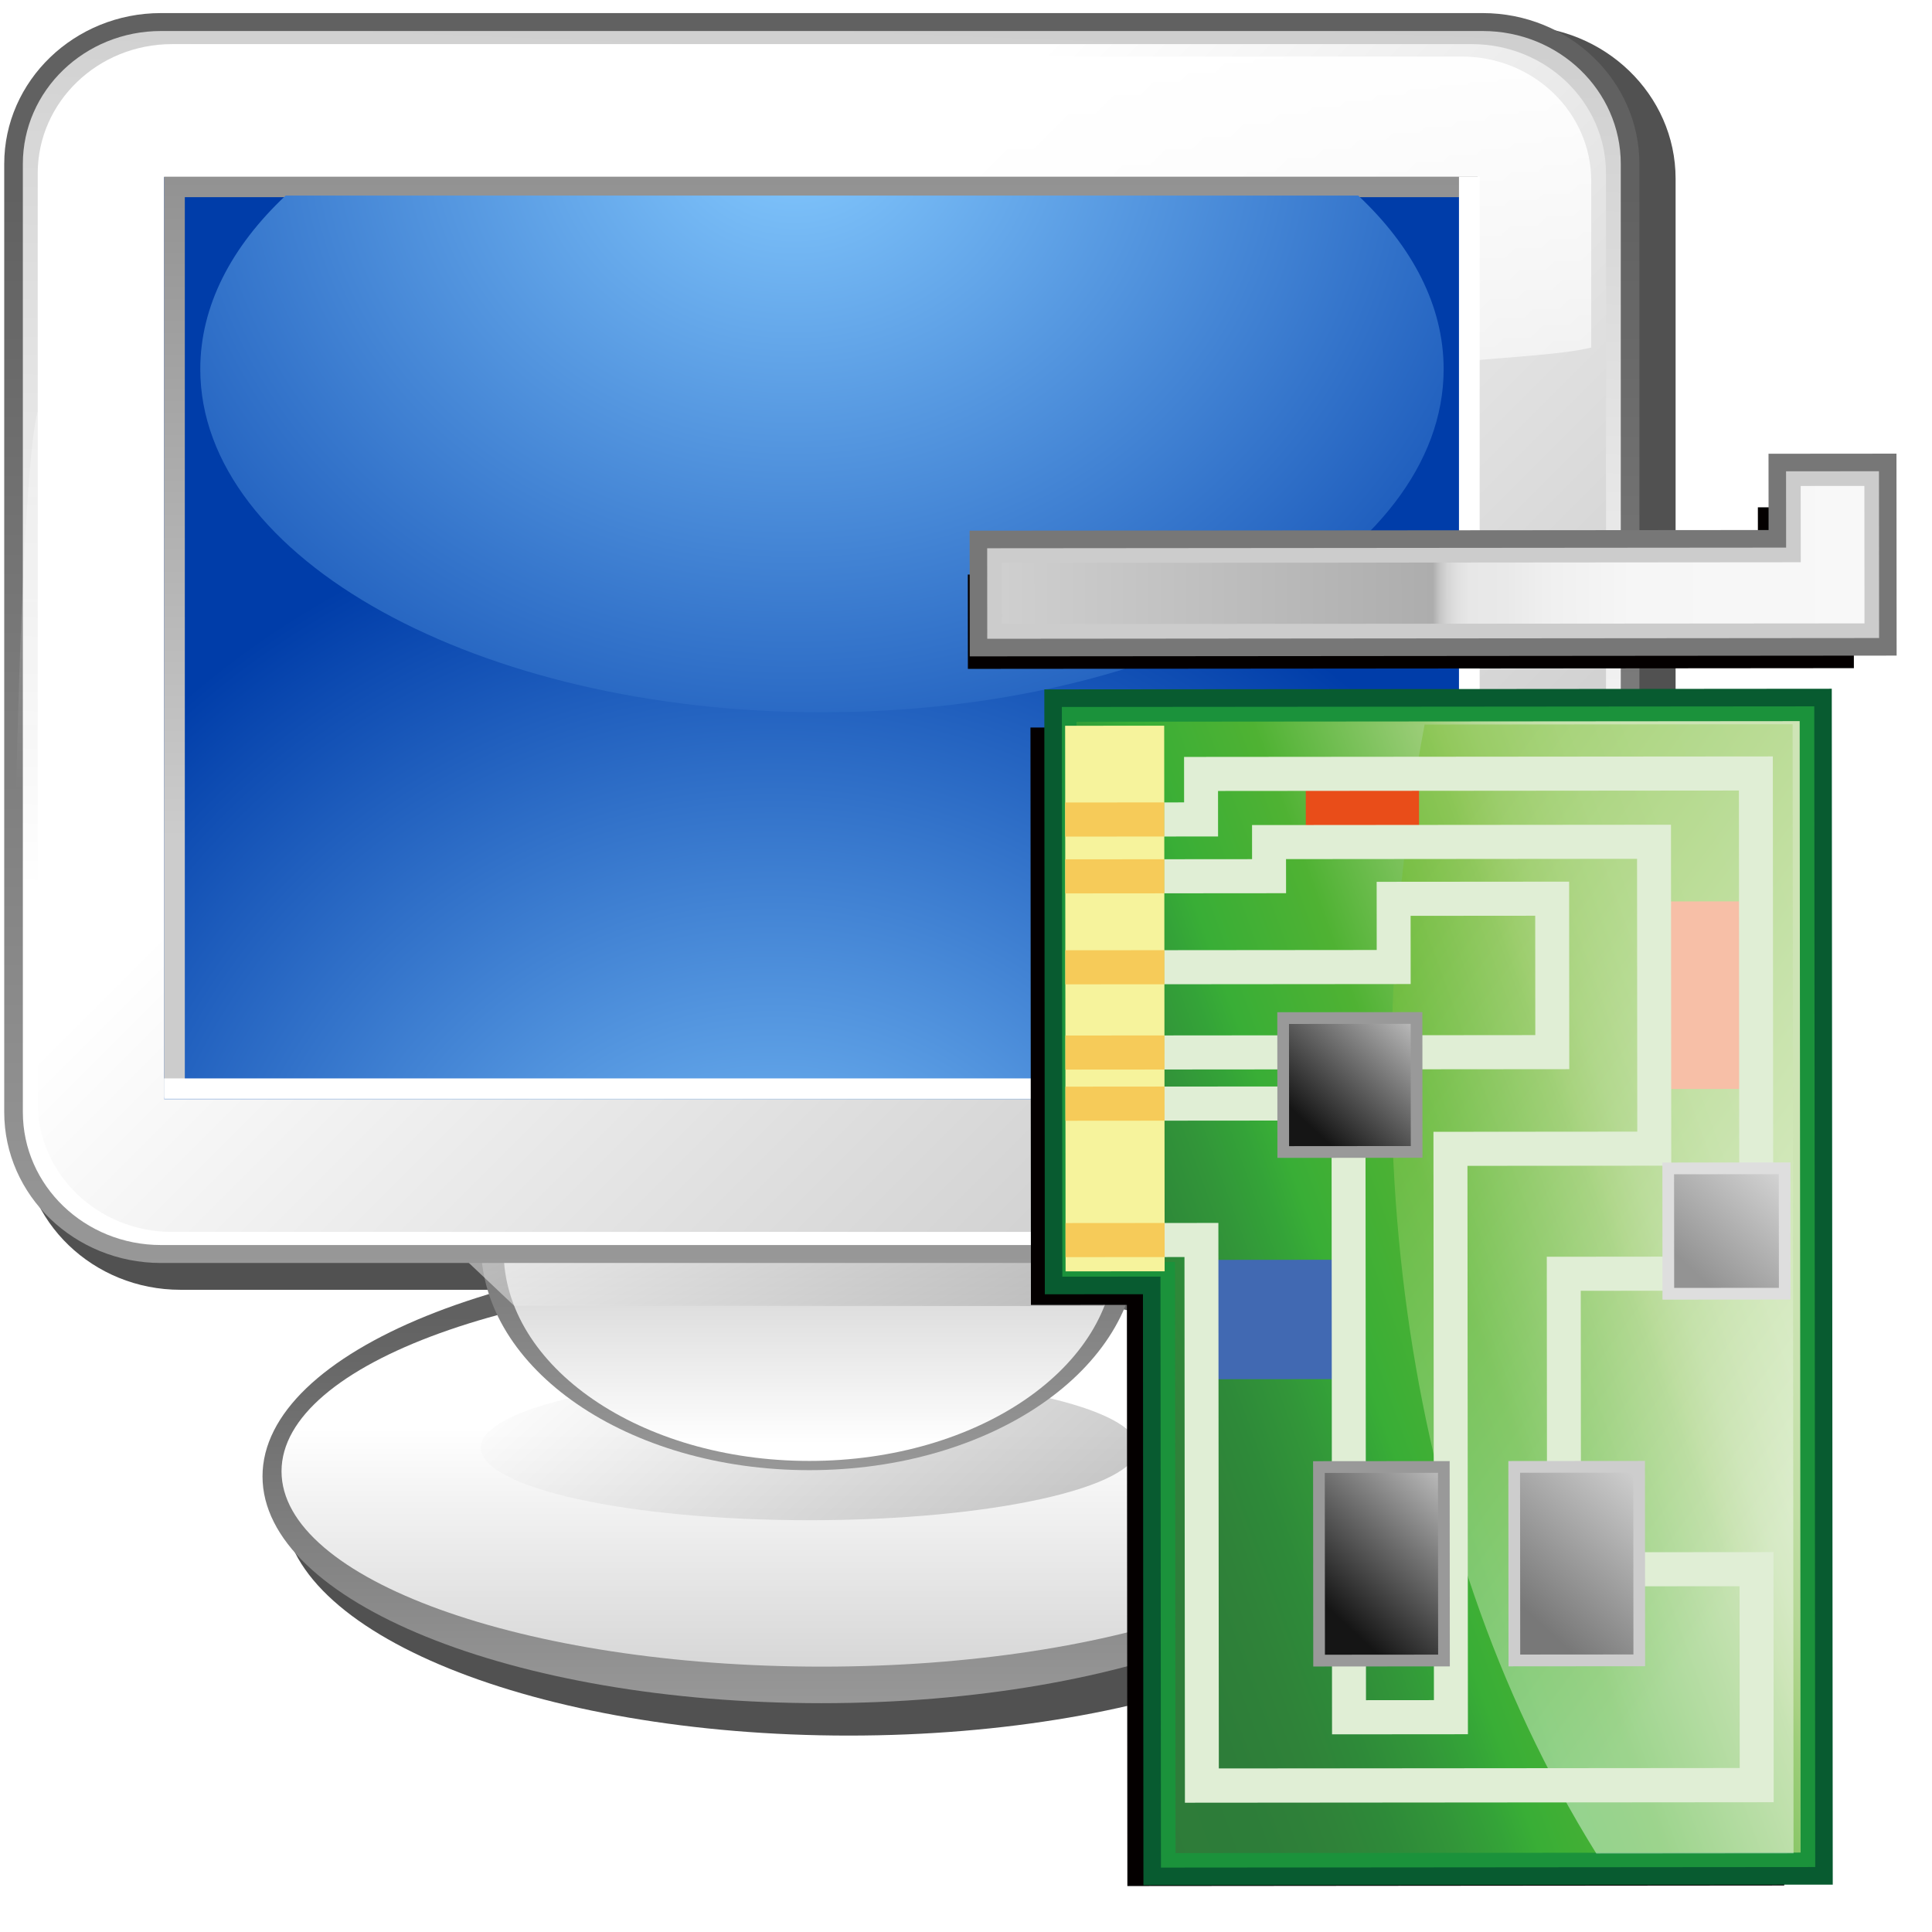 <?xml version="1.0" encoding="UTF-8" standalone="no"?>
<svg id="svg2" xmlns:rdf="http://www.w3.org/1999/02/22-rdf-syntax-ns#" xmlns="http://www.w3.org/2000/svg" width="128" height="128" version="1.1" xmlns:xlink="http://www.w3.org/1999/xlink" xmlns:dc="http://purl.org/dc/elements/1.1/">
 <defs id="defs4">
  <filter id="filter4214" color-interpolation-filters="sRGB">
   <feGaussianBlur id="feGaussianBlur4216" stdDeviation="0.738"/>
  </filter>
  <linearGradient id="linearGradient4005" y2="94.688" gradientUnits="userSpaceOnUse" x2="59.451" gradientTransform="matrix(1.077,0,0,1.077,-16.241,-35.861)" y1="126.2" x1="59.451">
   <stop id="stop2022" stop-color="#9E9E9E" offset="0"/>
   <stop id="stop2021" stop-color="#616161" offset="1"/>
  </linearGradient>
  <linearGradient id="linearGradient4007" y2="123.65" gradientUnits="userSpaceOnUse" x2="59.463" gradientTransform="matrix(1.077,0,0,1.077,-16.241,-35.861)" y1="102.88" x1="59.463">
   <stop id="stop20" stop-color="#FFF" offset="0"/>
   <stop id="stop22" stop-color="#CFCFCF" offset="1"/>
  </linearGradient>
  <linearGradient id="linearGradient4009" y2="120.73" gradientUnits="userSpaceOnUse" x2="73.438" gradientTransform="matrix(1.077,0,0,1.077,-16.241,-35.861)" y1="89.282" x1="44.869">
   <stop id="stop2003" stop-color="#FFF" offset="0.034"/>
   <stop id="stop2002" stop-color="#878787" offset="1"/>
  </linearGradient>
  <linearGradient id="linearGradient4011" y2="77.887" gradientUnits="userSpaceOnUse" x2="58.565" gradientTransform="matrix(1.077,0,0,1.077,-16.241,-35.861)" y1="109.23" x1="58.565">
   <stop id="stop1904" stop-color="#9E9E9E" offset="0"/>
   <stop id="stop1903" stop-color="#616161" offset="1"/>
  </linearGradient>
  <linearGradient id="linearGradient4013" y2="89.385" gradientUnits="userSpaceOnUse" x2="58.566" gradientTransform="matrix(1.077,0,0,1.077,-16.241,-35.861)" y1="104.07" x1="58.566">
   <stop id="stop1941" stop-color="#FFF" offset="0"/>
   <stop id="stop1940" stop-color="#CFCFCF" offset="1"/>
  </linearGradient>
  <linearGradient id="linearGradient4015" y2="109.19" gradientUnits="userSpaceOnUse" x2="75.629" gradientTransform="matrix(0.966,0,0,0.488,-9.893,19.503)" y1="73.366" x1="43.09">
   <stop id="stop62" stop-color="#FFF" offset="0.034"/>
   <stop id="stop64" stop-color="#878787" offset="1"/>
  </linearGradient>
  <linearGradient id="linearGradient4017" y2="13.052" gradientUnits="userSpaceOnUse" x2="59.45" y1="99.837" x1="59.45">
   <stop id="stop2019" stop-color="#9E9E9E" offset="0"/>
   <stop id="stop2018" stop-color="#616161" offset="1"/>
  </linearGradient>
  <linearGradient id="linearGradient4019" y2="-38.736" gradientUnits="userSpaceOnUse" x2="62.727" y1="69.588" x1="58.511">
   <stop id="stop1989" stop-color="#FFF" offset="0.034"/>
   <stop id="stop1988" stop-color="#B2B2B2" offset="1"/>
  </linearGradient>
  <linearGradient id="linearGradient4021" y2="105.84" gradientUnits="userSpaceOnUse" x2="119.84" y1="29.41" x1="43.418">
   <stop id="stop1912" stop-color="#FFF" offset="0.034"/>
   <stop id="stop1911" stop-color="#B2B2B2" offset="1"/>
  </linearGradient>
  <linearGradient id="linearGradient4023" y2="56.389" gradientUnits="userSpaceOnUse" x2="1.636" y1="-25.028" x1="1.636">
   <stop id="stop1927" stop-color="#FFF" offset="0"/>
   <stop id="stop1926" stop-color="#FFF" stop-opacity="0" offset="1"/>
  </linearGradient>
  <linearGradient id="linearGradient4025" y2="59.228" gradientUnits="userSpaceOnUse" x2="59.773" y1="0.028" x1="59.773">
   <stop id="stop109" stop-color="#FFF" offset="0"/>
   <stop id="stop111" stop-opacity="0" stop-color="#FFF" offset="1"/>
  </linearGradient>
  <radialGradient id="radialGradient4027" gradientUnits="userSpaceOnUse" cy="95.49" cx="-13.746" gradientTransform="matrix(1.039,0,0,1,70.262,0)" r="61.608">
   <stop id="stop118" stop-color="#85CAFF" offset="0"/>
   <stop id="stop120" stop-color="#003DA9" offset="1"/>
  </radialGradient>
  <linearGradient id="linearGradient4029" y2="-28.418" gradientUnits="userSpaceOnUse" x2="59.382" y1="60.042" x1="59.382">
   <stop id="stop1897" stop-color="#CCC" offset="0"/>
   <stop id="stop1896" stop-color="#616161" offset="1"/>
  </linearGradient>
  <radialGradient id="radialGradient4031" gradientUnits="userSpaceOnUse" cy="15.37" cx="-16.73" gradientTransform="matrix(1.046,0,0,0.921,74.949,-5.729)" r="67.633">
   <stop id="stop150" stop-color="#85CAFF" offset="0"/>
   <stop id="stop152" stop-color="#003DA9" offset="1"/>
  </radialGradient>
  <filter id="Gaussian_Blur" color-interpolation-filters="sRGB">
   <feGaussianBlur id="feGaussianBlur5095" stdDeviation="2" in="SourceGraphic"/>
  </filter>
  <linearGradient id="SVGID_1_" y2="-249.31" gradientUnits="userSpaceOnUse" x2="291.56" gradientTransform="matrix(1,0,0,-1,-233.6,-229.84)" y1="-329.97" x1="320.92">
   <stop id="stop5112" stop-color="#2E7B39" offset="0"/>
   <stop id="stop5114" stop-color="#2D7D39" offset="0.098"/>
   <stop id="stop5116" stop-color="#2F8239" offset="0.165"/>
   <stop id="stop5118" stop-color="#2E8A39" offset="0.223"/>
   <stop id="stop5120" stop-color="#329539" offset="0.276"/>
   <stop id="stop5122" stop-color="#34A338" offset="0.325"/>
   <stop id="stop5124" stop-color="#39AE36" offset="0.357"/>
   <stop id="stop5126" stop-color="#4FB233" offset="0.472"/>
   <stop id="stop5128" stop-color="#9CCD78" offset="0.632"/>
   <stop id="stop5130" stop-color="#A7D182" offset="0.646"/>
   <stop id="stop5132" stop-color="#B5D896" offset="0.677"/>
   <stop id="stop5134" stop-color="#C0DEA4" offset="0.714"/>
   <stop id="stop5136" stop-color="#C8E2AF" offset="0.759"/>
   <stop id="stop5138" stop-color="#CDE4B4" offset="0.823"/>
   <stop id="stop5140" stop-color="#CEE4B6" offset="1"/>
  </linearGradient>
  <linearGradient id="SVGID_2_" y2="-255.84" gradientUnits="userSpaceOnUse" x2="245.17" gradientTransform="matrix(1,0,0,-1,-233.6,-229.84)" y1="-331.68" x1="245.17">
   <stop id="stop5151" stop-color="#D0D0D0" offset="0"/>
   <stop id="stop5153" stop-color="#ADADAD" offset="0.5"/>
   <stop id="stop5155" stop-color="#AEAEAE" offset="0.5"/>
   <stop id="stop5157" stop-color="#C4C4C4" offset="0.507"/>
   <stop id="stop5159" stop-color="#D5D5D5" offset="0.516"/>
   <stop id="stop5161" stop-color="#E0E0E0" offset="0.527"/>
   <stop id="stop5163" stop-color="#E7E7E7" offset="0.541"/>
   <stop id="stop5165" stop-color="#E9E9E9" offset="0.582"/>
   <stop id="stop5167" stop-color="#EFEFEF" offset="0.626"/>
   <stop id="stop5169" stop-color="#F6F6F6" offset="0.725"/>
   <stop id="stop5171" stop-color="#F8F8F8" offset="1"/>
  </linearGradient>
  <linearGradient id="SVGID_3_" y2="-304.1" gradientUnits="userSpaceOnUse" x2="283.38" gradientTransform="matrix(1,0,0,-1,-233.6,-229.84)" y1="-256.49" x1="318.92">
   <stop id="stop5180" stop-color="#FFF" offset="0"/>
   <stop id="stop5182" stop-color="#76BC2C" offset="1"/>
  </linearGradient>
  <linearGradient id="SVGID_4_" y2="-304.25" gradientUnits="userSpaceOnUse" x2="293.93" gradientTransform="matrix(1,0,0,-1,-233.6,-229.84)" y1="-293.63" x1="282.51">
   <stop id="stop5223" stop-color="#E4E4E4" offset="0"/>
   <stop id="stop5225" stop-color="#151515" offset="1"/>
  </linearGradient>
  <linearGradient id="SVGID_5_" y2="-302.25" gradientUnits="userSpaceOnUse" x2="335.48" gradientTransform="matrix(1,0,0,-1,-233.6,-229.84)" y1="-289.5" x1="321.77">
   <stop id="stop5234" stop-color="#E4E4E4" offset="0"/>
   <stop id="stop5236" stop-color="#151515" offset="1"/>
  </linearGradient>
  <linearGradient id="SVGID_6_" y2="-285.53" gradientUnits="userSpaceOnUse" x2="335.48" gradientTransform="matrix(1,0,0,-1,-233.6,-229.84)" y1="-272.78" x1="321.77">
   <stop id="stop5245" stop-color="#E4E4E4" offset="0"/>
   <stop id="stop5247" stop-color="#787878" offset="1"/>
  </linearGradient>
  <linearGradient id="SVGID_7_" y2="-271.71" gradientUnits="userSpaceOnUse" x2="306.07" gradientTransform="matrix(1,0,0,-1,-233.6,-229.84)" y1="-262.09" x1="295.73">
   <stop id="stop5256" stop-color="#E4E4E4" offset="0"/>
   <stop id="stop5258" stop-color="#939393" offset="1"/>
  </linearGradient>
 </defs>
 <g id="layer1" transform="translate(-447.429,-611.219)">
  <path id="path3205" d="m14.247,1.518c-6.138,0-11.114,4.822-11.114,10.733v67.361c0,5.909,4.977,10.704,11.114,10.704h22.845c0.089,0.78,0.253,1.543,0.499,2.287-9.753,2.937-16.1,7.626-16.1,12.933,0,8.901,17.767,16.1,39.707,16.1s39.736-7.198,39.736-16.1c0-5.593-7.022-10.511-17.683-13.402,0.17-0.597,0.282-1.2,0.352-1.818h24.545c6.141-0,11.144-4.795,11.144-10.704v-67.361c0-5.91-5.001-10.733-11.144-10.733h-93.9z" fill-opacity="0.681" transform="matrix(0.943,0,0,0.943,445.949,611.503)" filter="url(#filter4214)" fill="#000"/>
  <g id="g3130" transform="matrix(0.846,0,0,0.846,461.449,642.424)">
   <path id="path5" fill="none" d="m18.511,73.641c4.428,0.625,9.479-3.089,11.894-8.478-0.272-4.165-2.563-7.334-6.223-7.848-4.084-0.572-8.666,2.328-11.484,6.843-0.496,4.921,1.775,8.916,5.814,9.483z"/>
   <path id="path16" fill="url(#linearGradient4005)" d="m91.534,78.734c0,9.808-19.599,17.761-43.775,17.761-24.175,0-43.773-7.952-43.773-17.761,0-9.808,19.598-17.761,43.773-17.761,24.176,0,43.775,7.952,43.775,17.761z"/>
   <path id="path31" fill="url(#linearGradient4007)" d="m90.075,78.338c0,8.451-18.937,15.296-42.299,15.296s-42.301-6.846-42.301-15.296c0-8.449,18.939-15.295,42.301-15.295s42.299,6.847,42.299,15.295z"/>
   <path id="path40" opacity="0.5" fill="url(#linearGradient4009)" d="m72.523,76.485c0,3.136-11.511,5.682-25.714,5.682-14.204,0-25.718-2.546-25.718-5.682,0-3.141,11.515-5.683,25.718-5.683s25.714,2.542,25.714,5.683z"/>
   <path id="path49" fill="url(#linearGradient4011)" d="m72.523,60.58c0,9.758-11.511,17.668-25.714,17.668-14.204,0-25.718-7.91-25.718-17.668,0-9.756,11.515-17.665,25.718-17.665s25.714,7.909,25.714,17.665z"/>
   <path id="path58" fill="url(#linearGradient4013)" d="m70.749,61.081c0,9.081-10.72,16.444-23.94,16.444-13.224,0-23.941-7.365-23.941-16.444,0-9.084,10.718-16.448,23.941-16.448,13.22,0,23.94,7.364,23.94,16.448z"/>
   <path id="path67" opacity="0.5" d="M69.93,65.395,23.691,65.371c-70.315-66.466-70.625-67.57-70.72-68.782l47.816-0.008c-0.126,1.48-0.436,2.568-0.787,3.414z" fill="url(#linearGradient4015)"/>
   <g id="g69" transform="matrix(1.077,0,0,1.077,-16.241,-35.861)">
    <path id="path78" fill="url(#linearGradient4017)" d="M11.394,0c-6.282,0-11.394,4.92-11.394,10.97v68.946c0,6.048,5.112,10.969,11.394,10.969h96.111c6.286,0,11.395-4.921,11.395-10.969v-68.946c0-6.049-5.11-10.97-11.4-10.97h-96.106m-8.685,79.916,0-68.946c0-4.611,3.896-8.36,8.685-8.36h96.111c4.792,0,8.686,3.749,8.686,8.36v68.946c0,4.608-3.894,8.359-8.686,8.359h-96.111c-4.79,0-8.685-3.751-8.685-8.359z"/>
    <path id="path87" fill="url(#linearGradient4019)" d="m117.55,79.916c0,5.337-4.494,9.664-10.041,9.664h-96.111c-5.548,0-10.044-4.327-10.044-9.664v-68.946c0-5.338,4.495-9.666,10.039-9.666h96.111c5.547,0,10.041,4.328,10.041,9.666v68.946z"/>
    <path id="path96" fill="url(#linearGradient4021)" d="m116.47,79.228c0,5.191-4.373,9.398-9.764,9.398h-94.506c-5.393,0-9.765-4.207-9.765-9.398v-67.572c0-5.19,4.373-9.399,9.765-9.399h94.506c5.391,0,9.764,4.209,9.764,9.399v67.572z"/>
    <path id="path105" fill="url(#linearGradient4023)" d="m0.84,59.228c0,3.656,0.479,7.201,1.372,10.584,0.07,0.012,0.149,0.024,0.221,0.039v-40.893c-1.029,3.614-1.593,26.333-1.593,30.27z"/>
    <path id="path114" fill="url(#linearGradient4025)" d="m105.99,3.161-92.427,0c-5.198,0-9.408,4.052-9.408,9.055v56.756c6.837,1.2,31.921,5.445,49.996-18.007,21.559-27.975,53.451-24.699,61.247-26.647v-12.102c0-5.003-4.213-9.055-9.408-9.055z"/>
    <path id="path129" fill="url(#radialGradient4027)" d="m107.04,78.971-95.411,0,0-67.044,95.411,0,0,67.044z"/>
    <path id="path144" fill="url(#linearGradient4029)" d="m107.14,11.897-95.514,0,0,66.914,1.505,0,0-65.426,94.008,0,0-1.488,0.001,0z"/>
    <path id="path146" fill="#FFF" d="m105.78,11.893,0,65.571-94.158,0,0,1.486,94.158,0,0,0.041,1.504,0,0-67.098-1.504,0z"/>
    <path id="path161" fill="url(#radialGradient4031)" d="m14.255,25.888c0,13.779,20.237,24.954,45.202,24.954,24.967,0,45.208-11.174,45.208-24.954,0-4.603-2.27-8.912-6.211-12.618h-77.992c-3.941,3.707-6.207,8.015-6.207,12.618z"/>
   </g>
  </g>
  <g id="g5097" transform="matrix(6.3668953e-4,0.777,-0.774,6.3931598e-4,591.843,638.96)">
   <g id="g5099" filter="url(#Gaussian_Blur)">
    <polygon id="polygon5101" points="7.525,27.911,7.525,36.118,13.204,36.118,13.204,103.75,21.246,103.75,21.246,27.911" fill="#040000"/>
    <g id="g5103">
     <polygon id="polygon5105" points="26.25,33.958,26.25,98.398,75.487,98.398,75.487,90.184,125.04,90.184,125.04,33.958" fill="#040000"/>
    </g>
   </g>
   <g id="g5107">
    <g id="g5109">
     <polygon id="polygon5142" points="24.75,31.555,123.22,31.555,123.22,87.059,73.828,87.059,72.828,87.059,72.828,88.059,72.828,95.459,24.75,95.459" fill="url(#SVGID_1_)"/>
     <path id="path5144" fill="#1b923b" d="M124.22,30.555v57.504h-50.392v8.4h-50.078v-65.904h100.48m-2,2h-96.47v61.904h46.078v-8.399h50.396l0.001-53.505z"/>
     <polygon id="polygon5146" stroke="#085b30" points="73.828,88.059,124.22,88.059,124.22,30.555,23.75,30.555,23.75,96.459,73.828,96.459" stroke-width="1.5" fill="none"/>
    </g>
    <g id="g5148">
     <polygon id="polygon5173" points="11.212,34.454,11.212,33.453,10.212,33.453,4.708,33.453,4.708,26.001,18.429,26.001,18.429,101.84,11.212,101.84" fill="url(#SVGID_2_)"/>
     <path id="path5175" fill="#CCC" d="m19.429,25.001v77.838h-9.216v-68.387h-6.505v-9.451h15.721m-2,1.999h-11.721v5.451h6.504v68.389h5.215l0.002-73.84z"/>
     <polygon id="polygon5177" stroke="#777" points="3.708,25.001,3.708,34.453,10.212,34.453,10.212,102.84,19.429,102.84,19.429,25.001" stroke-width="1.5" fill="none"/>
    </g>
    <path id="path5184" opacity="0.44" d="M122.3,50.043v-16.884h-96.278v31.5c33.015,6.294,68.667,2.612,96.275-14.616z" enable-background="new    " fill="url(#SVGID_3_)"/>
    <rect id="rect5186" height="8.479" width="46.522" y="86.951" x="26.103" fill="#f6f39c"/>
    <rect id="rect5188" height="9.692" width="5.331" y="65.144" x="30.463" fill="#e94d19"/>
    <rect id="rect5190" height="7.996" width="15.992" y="36.551" x="41.125" fill="#f7bfa7"/>
    <rect id="rect5192" height="11.146" width="10.178" y="71.685" x="71.654" fill="#4169b2"/>
    <g id="g5194">
     <polygon id="polygon5196" points="42.334,55.206,42.334,65.871,48.15,65.871,48.15,86.951,52.514,86.951,52.512,55.206" fill="none"/>
     <polygon id="polygon5198" points="60.75,63.931,60.75,46.484,37.488,46.484,37.488,76.531,40.396,76.531,40.396,86.951,45.244,86.951,45.243,68.775,39.43,68.775,39.43,52.3,55.419,52.3,55.419,86.951,56.875,86.951,56.875,69.748,109.21,69.746,109.21,63.931" fill="none"/>
     <polygon id="polygon5200" points="31.673,82.347,35.553,82.347,35.553,86.951,37.491,86.951,37.491,79.438,34.583,79.438,34.583,43.578,63.656,43.578,63.656,61.023,112.12,61.023,112.12,72.654,59.781,72.652,59.781,86.951,68.506,86.951,68.506,82.347,115.02,82.347,115.02,37.76,99.519,37.76,99.519,54.238,71.412,54.238,71.41,37.76,31.673,37.76" fill="none"/>
     <polygon id="polygon5202" points="115.02,37.76,115.02,82.347,68.506,82.347,68.506,86.951,71.412,86.951,71.412,85.252,117.94,85.252,117.94,34.855,96.612,34.855,96.612,51.333,74.317,51.333,74.317,34.855,28.768,34.855,28.768,85.252,32.645,85.252,32.645,86.951,35.553,86.951,35.553,82.347,31.673,82.347,31.673,37.76,71.41,37.76,71.412,54.238,99.519,54.238,99.519,37.76" fill="#e0eed5"/>
     <rect id="rect5204" height="8.479" width="2.906" y="86.951" x="68.506" fill="#f6cb59"/>
     <rect id="rect5206" height="8.479" width="2.908" y="86.951" x="32.645" fill="#f6cb59"/>
     <polygon id="polygon5208" points="59.781,86.951,59.781,72.652,112.12,72.654,112.12,61.023,63.656,61.023,63.656,43.578,34.583,43.578,34.583,79.438,37.491,79.438,37.491,86.951,40.396,86.951,40.396,76.531,37.488,76.531,37.488,46.484,60.75,46.484,60.75,63.931,109.21,63.931,109.21,69.746,56.875,69.748,56.875,86.951" fill="#e0eed5"/>
     <rect id="rect5210" height="8.479" width="2.907" y="86.951" x="56.875" fill="#f6cb59"/>
     <rect id="rect5212" height="8.479" width="2.906" y="86.951" x="37.491" fill="#f6cb59"/>
     <polygon id="polygon5214" points="42.334,65.871,42.334,55.206,52.512,55.206,52.514,86.951,55.419,86.951,55.419,52.3,39.43,52.3,39.43,68.775,45.243,68.775,45.244,86.951,48.15,86.951,48.15,65.871" fill="#e0eed5"/>
     <rect id="rect5216" height="8.479" width="2.906" y="86.951" x="45.245" fill="#f6cb59"/>
     <rect id="rect5218" height="8.479" width="2.906" y="86.951" x="52.514" fill="#f6cb59"/>
    </g>
    <g id="g5220">
     <polygon id="polygon5227" points="51.043,65.371,51.543,65.371,61.963,65.371,62.463,65.371,62.463,65.871,62.463,76.289,62.463,76.789,61.963,76.789,51.543,76.789,51.043,76.789,51.043,76.289,51.043,65.871" fill="url(#SVGID_4_)"/>
     <path id="path5229" fill="#999" d="M61.963,65.871v10.418h-10.419v-10.418h10.419m1-1h-12.419v12.418h12.419v-12.418z"/>
    </g>
    <g id="g5231">
     <polygon id="polygon5238" points="89.328,63.067,89.828,63.067,105.34,63.067,105.84,63.067,105.84,63.567,105.84,73.258,105.84,73.758,105.34,73.758,89.828,73.758,89.328,73.758,89.328,73.258,89.328,63.567" fill="url(#SVGID_5_)"/>
     <path id="path5240" fill="#999" d="m105.33,63.567v9.69h-15.502v-9.69h15.506m1-1h-17.506v11.69h17.506v-11.69z"/>
    </g>
    <g id="g5242">
     <polygon id="polygon5249" points="89.328,46.349,89.828,46.349,105.34,46.349,105.84,46.349,105.84,46.849,105.84,56.541,105.84,57.041,105.34,57.041,89.828,57.041,89.328,57.041,89.328,56.541,89.328,46.849" fill="url(#SVGID_6_)"/>
     <path id="path5251" fill="#cdcdcd" d="m105.33,46.85v9.692h-15.502v-9.692h15.506m1-1h-17.506v11.692h17.506v-11.692z"/>
    </g>
    <g id="g5253">
     <polygon id="polygon5260" points="63.886,33.872,64.386,33.872,74.078,33.872,74.578,33.872,74.578,34.373,74.578,43.335,74.578,43.835,74.078,43.835,64.386,43.835,63.886,43.835,63.886,43.335,63.886,34.373" fill="url(#SVGID_7_)"/>
     <path id="path5262" fill="#dedede" d="m74.078,34.372v8.965h-9.691v-8.965h9.691m1-1h-11.691v10.965h11.691v-10.965z"/>
    </g>
   </g>
  </g>
 </g>
</svg>
